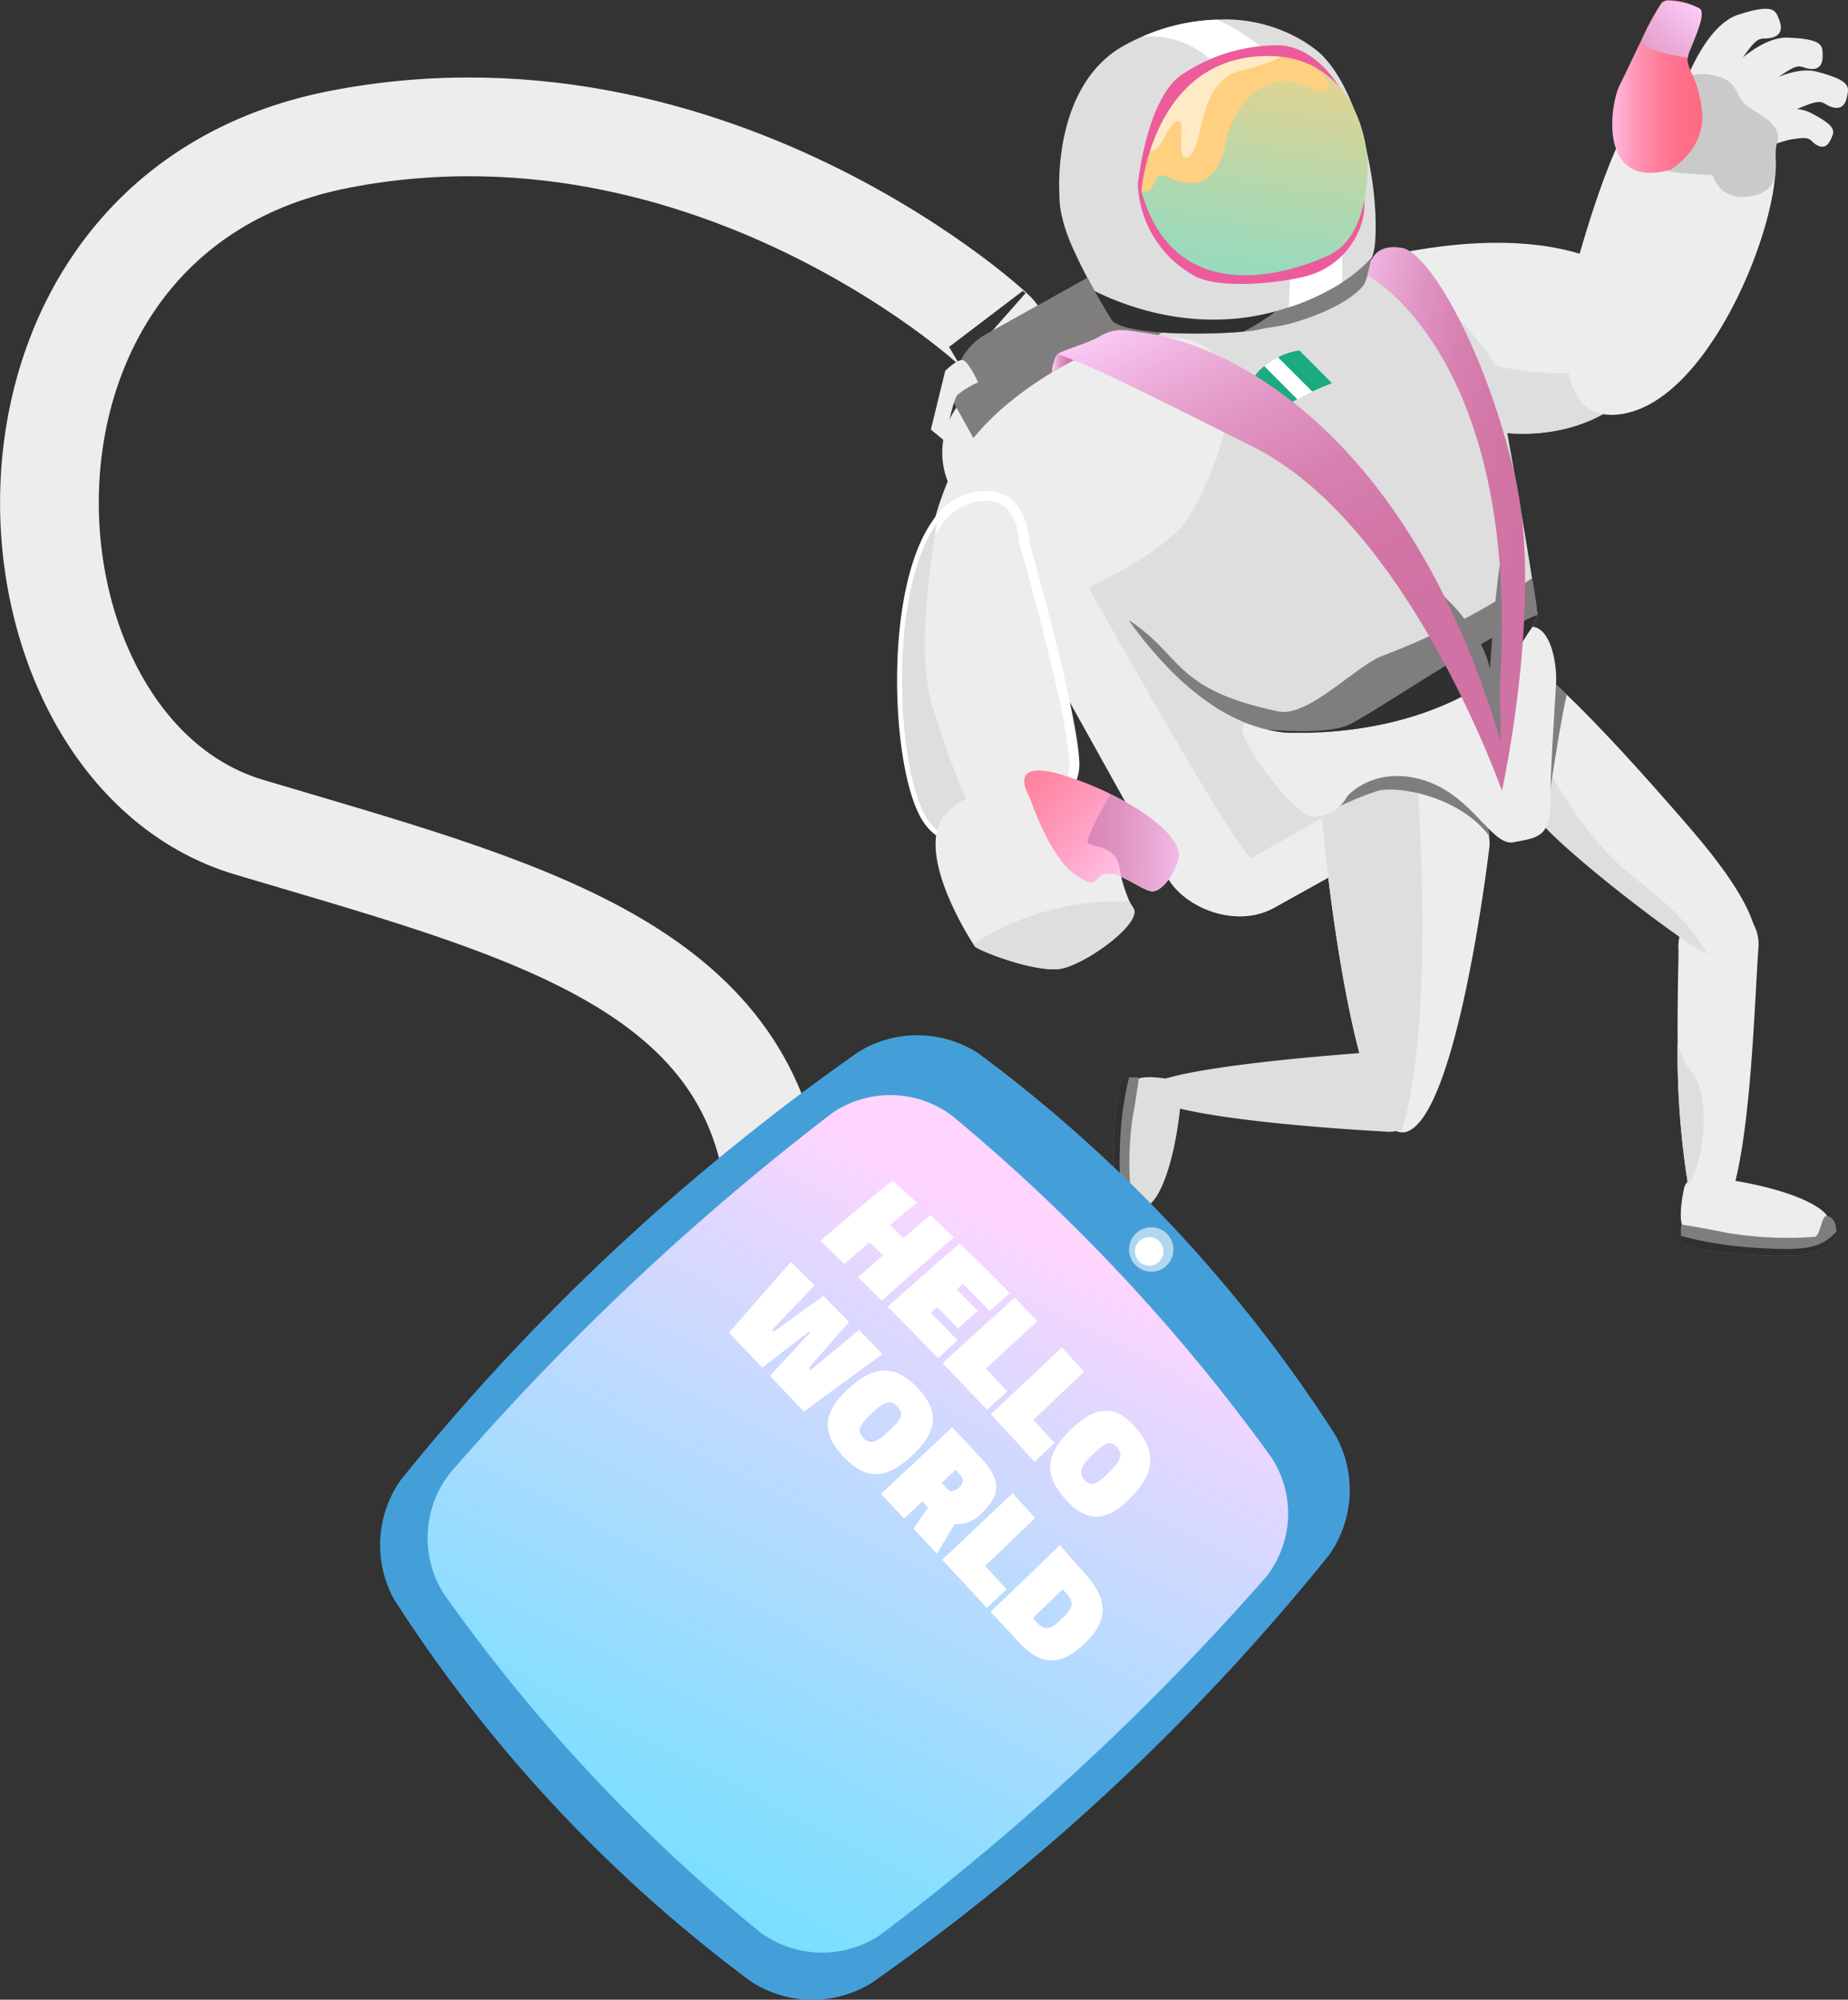 <svg xmlns="http://www.w3.org/2000/svg" xmlns:xlink="http://www.w3.org/1999/xlink" width="187.2" height="202.523" viewBox="0 0 187.2 202.523">
  <rect x="0" y="0" width="187.2" height="202.523" fill="#333333" stroke="none"/>
  <defs>
    <linearGradient id="linear-gradient" x1="0.617" y1="-0.197" x2="0.048" y2="3.634" gradientUnits="objectBoundingBox">
      <stop offset="0" stop-color="#ffd080"/>
      <stop offset="0.06" stop-color="#e3d390"/>
      <stop offset="0.19" stop-color="#b2d8ad"/>
      <stop offset="0.32" stop-color="#88dcc6"/>
      <stop offset="0.45" stop-color="#66e0db"/>
      <stop offset="0.58" stop-color="#4be2eb"/>
      <stop offset="0.71" stop-color="#38e4f6"/>
      <stop offset="0.85" stop-color="#2de6fd"/>
      <stop offset="1" stop-color="#29e6ff"/>
    </linearGradient>
    <linearGradient id="linear-gradient-2" x1="0.002" y1="0.501" x2="1.001" y2="0.501" gradientUnits="objectBoundingBox">
      <stop offset="0" stop-color="#ffd5ff"/>
      <stop offset="0.12" stop-color="#ffbce2"/>
      <stop offset="0.29" stop-color="#ff9ec0"/>
      <stop offset="0.46" stop-color="#ff87a5"/>
      <stop offset="0.63" stop-color="#ff7792"/>
      <stop offset="0.81" stop-color="#ff6d87"/>
      <stop offset="1" stop-color="#ff6a83"/>
    </linearGradient>
    <linearGradient id="linear-gradient-3" x1="1.048" y1="0.062" x2="-1.772" y2="2.669" gradientUnits="objectBoundingBox">
      <stop offset="0" stop-color="#ffd5ff"/>
      <stop offset="0.02" stop-color="#fdd1fb"/>
      <stop offset="0.21" stop-color="#edafdb"/>
      <stop offset="0.4" stop-color="#e094c3"/>
      <stop offset="0.59" stop-color="#d781b1"/>
      <stop offset="0.79" stop-color="#d276a6"/>
      <stop offset="1" stop-color="#d072a3"/>
    </linearGradient>
    <linearGradient id="linear-gradient-4" x1="0.889" y1="0.808" x2="-0.776" y2="-0.217" xlink:href="#linear-gradient-2"/>
    <linearGradient id="linear-gradient-5" x1="1.295" y1="0.526" x2="-1.067" y2="0.451" xlink:href="#linear-gradient-3"/>
    <linearGradient id="linear-gradient-6" x1="-0.22" y1="-0.011" x2="0.831" y2="0.636" xlink:href="#linear-gradient-3"/>
    <linearGradient id="linear-gradient-7" x1="0.221" y1="-0.122" x2="0.622" y2="0.702" xlink:href="#linear-gradient-3"/>
    <linearGradient id="linear-gradient-8" x1="-0.002" y1="0.5" x2="1" y2="0.5" xlink:href="#linear-gradient-3"/>
    <linearGradient id="linear-gradient-9" x1="0.812" y1="0.211" x2="-0.281" y2="2.279" gradientUnits="objectBoundingBox">
      <stop offset="0" stop-color="#ffd5ff"/>
      <stop offset="0.06" stop-color="#e3d7ff"/>
      <stop offset="0.19" stop-color="#b2dbff"/>
      <stop offset="0.32" stop-color="#88deff"/>
      <stop offset="0.45" stop-color="#66e1ff"/>
      <stop offset="0.58" stop-color="#4be3ff"/>
      <stop offset="0.71" stop-color="#38e5ff"/>
      <stop offset="0.85" stop-color="#2de6ff"/>
      <stop offset="1" stop-color="#29e6ff"/>
    </linearGradient>
  </defs>
  <g id="spaceman_back_set" data-name="spaceman back set" transform="translate(-14021.306 -122.322)">
    <path id="Path_2137" data-name="Path 2137" d="M929.223,196.223s.135-1.686-1-1.928-3.271-.461-3.586.118a39.464,39.464,0,0,0-1.231,10.46c.118,1.394,1.433,1.72,1.686,2.046C926.126,208.072,928.47,204.553,929.223,196.223Z" transform="translate(13211.726 37.366)" fill="#dedede"/>
    <path id="Path_2138" data-name="Path 2138" d="M921.853,205.268c.624,2.17,1.242,2.541,2,2.507s1.186-.264,1.366-.8-1.686-.562-1.861-1.068a33.19,33.19,0,0,1,.18-7.751c.377-2.08.562-3.524.63-3.935a.118.118,0,0,0-.107-.135,4.218,4.218,0,0,0-.877,0,2,2,0,0,0-.691.191C921.881,194.627,921.229,203.115,921.853,205.268Z" transform="translate(13212.497 37.36)" fill="#807d7f"/>
    <path id="Path_2139" data-name="Path 2139" d="M921.853,205.29c.624,2.17,1.242,2.541,2,2.507-1.534-1.321-1.765-2.81-1.574-7.167a32.725,32.725,0,0,1,.9-6.52,2,2,0,0,0-.691.191C921.881,194.65,921.229,203.137,921.853,205.29Z" transform="translate(13212.497 37.338)" fill="#303030"/>
    <path id="Path_2140" data-name="Path 2140" d="M955.03,195.974a3.822,3.822,0,0,1-3.372,1.579c-5.109-.287-21.758-1.377-24.277-3.659-2.985-2.7,22.523-4.356,23.349-4.435C953.377,189.195,957.3,192.7,955.03,195.974Z" transform="translate(13210.072 39.38)" fill="#dedede"/>
    <path id="Path_2141" data-name="Path 2141" d="M1026.438,211.992s-1.939-.2-2.248,1.124-.613,3.744.045,4.12a46.07,46.07,0,0,0,11.978,1.686c1.6-.1,2.007-1.6,2.389-1.917C1039.985,215.848,1035.977,213.071,1026.438,211.992Z" transform="translate(13167.724 29.511)" fill="#ededed"/>
    <path id="Path_2142" data-name="Path 2142" d="M1036.676,222.881c2.507-.663,2.951-1.366,2.934-2.248s-.281-1.366-.894-1.585-.669,1.905-1.27,2.108a37.238,37.238,0,0,1-8.892-.4c-2.378-.483-4.025-.748-4.5-.821a.135.135,0,0,0-.157.124,4.775,4.775,0,0,0,0,1,2.171,2.171,0,0,0,.2.8C1024.45,222.583,1034.174,223.544,1036.676,222.881Z" transform="translate(13167.711 26.424)" fill="#807d7f"/>
    <path id="Path_2143" data-name="Path 2143" d="M1036.683,224.128c2.507-.663,2.951-1.366,2.934-2.248-1.557,1.731-3.26,1.956-8.274,1.63a37.233,37.233,0,0,1-7.453-1.2,2.164,2.164,0,0,0,.2.8C1024.458,223.83,1034.182,224.792,1036.683,224.128Z" transform="translate(13167.703 25.177)" fill="#303030"/>
    <path id="Path_2144" data-name="Path 2144" d="M1031.453,167.083c-.45,5.851-.922,27.441-4.795,27.767-1.079.1-1.827-1.467-2.338-3.884a83.3,83.3,0,0,1-1.046-14.294c-.039-4.885.112-9.038.084-9.4-.219-3.035,2.67-6.779,6.369-4.092A4.368,4.368,0,0,1,1031.453,167.083Z" transform="translate(13167.976 51.285)" fill="#ededed"/>
    <path id="Path_2145" data-name="Path 2145" d="M825.43,43.394c4.1,3.625-26.244-27.053-66.18-19.313-39.2,7.605-36.019,61.667-9.19,69.665S800,107.332,803.222,129.495s-18.032,59.3,19.016,31.477" transform="translate(13296.47 112.346)" fill="none" stroke="#ededed" stroke-miterlimit="10" stroke-width="10"/>
    <rect id="Rectangle_272" data-name="Rectangle 272" width="32.05" height="47.48" rx="6.22" transform="translate(14115.736 159.2) rotate(-29.1)" fill="#807d7f"/>
    <rect id="Rectangle_273" data-name="Rectangle 273" width="40.993" height="60.728" rx="7.96" transform="translate(14113.89 165.072) rotate(-29.1)" fill="#ededed"/>
    <rect id="Rectangle_274" data-name="Rectangle 274" width="32.05" height="7.391" transform="translate(14117.255 161.918) rotate(-29.1)" fill="#807d7f"/>
    <path id="Path_2146" data-name="Path 2146" d="M912.48,96.467s17.138,30.915,19.083,32.039c0,0,15.5-8.431,16.66-10.483s-16.3-22.933-16.3-22.933S921.513,95.6,912.48,96.467Z" transform="translate(13216.491 80.7)" fill="#dedede"/>
    <path id="Path_2147" data-name="Path 2147" d="M1013.741,149.329a9.2,9.2,0,0,1-1.507-.826c-4.232-2.81-12.169-9.044-14.935-12.017a7.141,7.141,0,0,1-.764-.933c-1.124-1.686-2.333-7.476-1.686-11.512a5.407,5.407,0,0,1,1.686-3.581l.045.039a7.372,7.372,0,0,1,.675.562c.483.4,1.22,1.057,2.248,2.057,2.417,2.316,6.464,6.5,12.726,13.788C1022.773,149.155,1018.215,151.307,1013.741,149.329Z" transform="translate(13180.5 69.59)" fill="#dedede"/>
    <path id="Path_2148" data-name="Path 2148" d="M1014.45,149.78c-1.124-2.035-3.227-4.57-7.077-7.47-6.217-4.688-10.117-13.428-10.117-13.428-1.922-2.035-.607-5.312.719-7.391,1.6,1.355,6.031,5.43,14.98,15.845C1023.483,149.606,1018.924,151.758,1014.45,149.78Z" transform="translate(13179.79 69.139)" fill="#ededed"/>
    <path id="Path_2149" data-name="Path 2149" d="M999.509,123.127c-.916,4.188-1.984,11.8-2.209,13.389a7.147,7.147,0,0,1-.764-.933c-1.124-1.686-2.333-7.476-1.686-11.512.8-1.574,1.726-2.608,1.686-3.063a1.551,1.551,0,0,1,.045-.478,7.4,7.4,0,0,1,.674.562C997.738,121.474,998.474,122.126,999.509,123.127Z" transform="translate(13180.5 69.559)" fill="#807d7f"/>
    <path id="Path_2150" data-name="Path 2150" d="M976.043,144.645s-3.238,27.728-8.549,28.948a1.31,1.31,0,0,1-.416,0c-4.277-.5-7.352-23.54-8.01-32.135-.1-1.237-.141-2.181-.129-2.709v-.225h0v-.118a.8.8,0,0,1,0-.112c.337-1.647,3-4.07,7-3.625a9.946,9.946,0,0,1,1.124.2,10.509,10.509,0,0,1,1.439.45,14.518,14.518,0,0,1,3.131,1.726c3.508,2.49,4.238,5.154,4.356,6.571h0A4.4,4.4,0,0,1,976.043,144.645Z" transform="translate(13196.146 63.391)" fill="#ededed"/>
    <path id="Path_2151" data-name="Path 2151" d="M967.076,173.631c-5-.562-8.347-31.943-8.133-35.069h0v-.118a.768.768,0,0,1,0-.112c.4-1.686,5.621-2.917,8.15-3.423.838-.169,1.388-.259,1.388-.259s0,.253.051.708C968.908,139.72,970.527,163.1,967.076,173.631Z" transform="translate(13196.148 63.376)" fill="#dedede"/>
    <path id="Path_2152" data-name="Path 2152" d="M976.054,143.7c-3.013-4.047-9.218-5.154-11.332-4.615a35.609,35.609,0,0,0-5.655,2.468c-.1-1.237-.14-2.181-.129-2.709,1.827-1.889,4.637-3.732,5.969-3.935.337-.056.7-.107,1.068-.146a9.94,9.94,0,0,1,1.124.2,10.513,10.513,0,0,1,1.439.45,14.516,14.516,0,0,1,3.131,1.726C975.205,139.616,975.936,142.281,976.054,143.7Z" transform="translate(13196.146 63.328)" fill="#807d7f"/>
    <path id="Path_2153" data-name="Path 2153" d="M955.418,130.08s2.614-3.153,7.644-1.686,7.009,6.784,9.246,6.318,3.794-.354,3.721-4.379c-.045-2.715.444-9.274.562-11.8.112-2.355-.787-6.408-3.142-5.525-3.041,1.124-.6,7.594-21,10.118,0,0-7.751-1.759-7.661.107s5.621,9.106,7.195,8.892A3.827,3.827,0,0,0,955.418,130.08Z" transform="translate(13202.343 72.909)" fill="#ededed"/>
    <path id="Path_2154" data-name="Path 2154" d="M993.292,55.93c-1.872,4.294-7.684,7.869-15.4,6.981l-.242-.034c-13.743-1.686-19.988-10.809-15.351-16.739,0,0,16.587-5.463,26.9,0C993.787,48.572,994.81,52.484,993.292,55.93Z" transform="translate(13195.339 103.199)" fill="#ededed"/>
    <path id="Path_2155" data-name="Path 2155" d="M1005.333,65.093c-1.872,4.294-7.684,7.869-15.4,6.981l-.242-.034a8.519,8.519,0,0,1-.287-.9c-1.754-6.56-.933-6.054-.933-6.054s8.2,2.248,13.49,0C1003.58,64.413,1004.636,64.559,1005.333,65.093Z" transform="translate(13183.298 94.036)" fill="#dedede"/>
    <path id="Path_2156" data-name="Path 2156" d="M1004.186,35.033s3.935-14.614,6.678-15.738,12.293-1.787,13.411,4.075S1018.193,48.326,1009,50,1004.186,35.033,1004.186,35.033Z" transform="translate(13176.789 114.221)" fill="#ededed"/>
    <path id="Path_2157" data-name="Path 2157" d="M960.4,82.645a4.917,4.917,0,0,1-.742,1.563,17.521,17.521,0,0,0-1.248,2.063c-1.242,2.513-8.19,7.639-19.9,8.268-.388,0-.781.039-1.175.051h-2.254l-.332-.028-.309-.034-.264-.039-.348-.056c-.259-.045-.523-.1-.781-.157l-.562-.135-.562-.174-.506-.169c-.534-.191-1.057-.41-1.568-.652l-.18-.09c-.112-.051-.23-.112-.343-.174l-.5-.264a15.875,15.875,0,0,1-1.478-.911l-.478-.332-.348-.253-.27-.2-.63-.495-.433-.36-.512-.444-.506-.455c-.663-.618-1.3-1.27-1.9-1.934l-.332-.365c-.185-.214-.371-.422-.562-.641s-.455-.562-.669-.8-.506-.63-.742-.944c-.112-.146-.225-.287-.332-.438-.219-.292-.427-.562-.635-.866A52.869,52.869,0,0,1,914.229,75c-8.072-10.68,8.943-23.849,21.241-27.7s20.589,9.938,20.589,9.938,2.456,13.063,3.794,21.719C960.061,80.313,960.247,81.566,960.4,82.645Z" transform="translate(13216.643 101.924)" fill="#dedede"/>
    <path id="Path_2158" data-name="Path 2158" d="M943.816,26.129a6.082,6.082,0,0,1-.3,1.45c-.264.764-.455,2.389-.967,2.979-1.546,1.754-4.789,3.013-6.886,3.631-1.518.45-2.749.5-3.406.68a11.76,11.76,0,0,1-1.8.259c-4.008.365-12.456.36-13.383-1.265-.337-.562-.956-1.608-1.653-2.81a43.779,43.779,0,0,1-2.04-3.98,14.119,14.119,0,0,1-1.523-5.57s-.933-11.242,6.61-15.356,15.469-2.906,19.566.607c2.479,2.136,4.238,6.6,5.149,11.1.084.438.163.882.242,1.315a30.617,30.617,0,0,1,.388,6.959Z" transform="translate(13216.777 120.786)" fill="#807d7f"/>
    <path id="Path_2159" data-name="Path 2159" d="M954.874,66.421s-.939.36-2,.854c-.506.242-1.04.517-1.506.8a3.541,3.541,0,0,0-1.287,1.09s-2.878-2.855-3.063-3.2c-.084-.152.309-.686,1-1.253a8.18,8.18,0,0,1,1.383-.9,6.4,6.4,0,0,1,2.164-.7Z" transform="translate(13201.37 94.704)" fill="#fff"/>
    <path id="Path_2160" data-name="Path 2160" d="M951.332,69.291a3.541,3.541,0,0,0-1.287,1.09s-2.878-2.855-3.063-3.2c-.084-.152.309-.686,1-1.253Z" transform="translate(13201.388 93.469)" fill="#1cab80"/>
    <path id="Path_2161" data-name="Path 2161" d="M956.739,66.421s-.939.36-2,.854l-3.474-3.468a6.4,6.4,0,0,1,2.164-.7Z" transform="translate(13199.504 94.704)" fill="#1cab80"/>
    <path id="Path_2162" data-name="Path 2162" d="M943.958,29.973s.309-.152,0,.7c-1.214,3.373-4.323,11.8-12.282,15.7-4.008.365-12.456.36-13.383-1.265-.337-.562-.956-1.608-1.653-2.81a43.749,43.749,0,0,1-2.04-3.98c6.245-2.732,20.331-8.319,28.813-9.078C943.649,29.2,943.733,29.985,943.958,29.973Z" transform="translate(13215.563 109.533)" fill="#303030"/>
    <path id="Path_2163" data-name="Path 2163" d="M943.816,26.1a6.082,6.082,0,0,1-.3,1.45,15.3,15.3,0,0,1-3.035,2.557,23.047,23.047,0,0,1-5.43,2.529l-.714.23c-8,2.434-15.176-.034-18.914-1.872-1.608-2.861-3.642-6.9-3.564-9.556,0,0-.933-11.242,6.61-15.356a19.3,19.3,0,0,1,1.748-.854A20.235,20.235,0,0,1,927.841,3.5a15.142,15.142,0,0,1,10.2,3.226C942.135,10.269,944.277,20.145,943.816,26.1Z" transform="translate(13216.778 120.812)" fill="#dedede"/>
    <path id="Path_2164" data-name="Path 2164" d="M947.023,30.119a23.049,23.049,0,0,1-5.43,2.529c.866-8.471-2.81-19.229-7.206-24.383a9.033,9.033,0,0,0-7.628-3.018,20.236,20.236,0,0,1,7.622-1.737,21.323,21.323,0,0,1,4.384,2.726C945.646,11.7,947.242,23.908,947.023,30.119Z" transform="translate(13210.237 120.803)" fill="#fff"/>
    <path id="Path_2165" data-name="Path 2165" d="M926,22.172s.871-8.51,4.345-10.994a17.3,17.3,0,0,1,9.5-3.047c2.67-.191,5.261,1.962,6.672,4.418s2.99,10.68,2.248,13.237a7.987,7.987,0,0,1-5.475,5.655c-2.923.815-9.2,1.422-11.618,0A11.084,11.084,0,0,1,926,22.172Z" transform="translate(13210.57 118.785)" fill="#ed5b9c"/>
    <path id="Path_2166" data-name="Path 2166" d="M949.444,19.678c.236,1.624.393,8.673-3.9,10.629s-15.559,5.312-18.909-6.52c0,0,1.023-12.574,11.365-13.6a10.387,10.387,0,0,1,6.346,1.124C948.764,13.764,949.326,19.042,949.444,19.678Z" transform="translate(13210.29 117.912)" fill="url(#linear-gradient)"/>
    <path id="Path_2167" data-name="Path 2167" d="M905.718,61.635s-11.607,4.783-15.238,12.889-3.727,16.863,4.193,15,17.138-6.8,19.561-10.157S926.308,56.042,905.718,61.635Z" transform="translate(13227.165 95.78)" fill="#ededed"/>
    <path id="Path_2168" data-name="Path 2168" d="M891.9,124.249c-2.417.332-4.71-.292-5.986-2.451-3.024-5.1-3.794-22.877,1.124-29.723a6.093,6.093,0,0,1,3.485-2.574c5.312-1.3,5.34,4.469,5.34,4.469s4.845,16.9,5.1,22.36C901.1,119.859,896.3,123.647,891.9,124.249Z" transform="translate(13229.183 83.231)" fill="#ededed" stroke="#fff" stroke-miterlimit="10" stroke-width="1"/>
    <path id="Path_2169" data-name="Path 2169" d="M965.743,107.85a4.915,4.915,0,0,1-.742,1.563,17.536,17.536,0,0,0-1.248,2.063c-1.242,2.513-8.19,7.639-19.9,8.268-.388,0-.781.039-1.175.051h-2.254l-.332-.028-.309-.034-.264-.039-.349-.056c-.258-.045-.523-.1-.781-.157l-.562-.135-.562-.174-.506-.169a16.486,16.486,0,0,1-1.568-.652l-.18-.09c-.112-.051-.23-.112-.343-.174l-.5-.264a15.9,15.9,0,0,1-1.478-.911l-.478-.332-.349-.253-.27-.2-.63-.495-.433-.36-.511-.444-.506-.455c-.663-.618-1.3-1.27-1.9-1.934l-.332-.365c-.185-.214-.371-.422-.562-.641s-.455-.562-.669-.8-.506-.63-.742-.944c-.112-.146-.225-.287-.332-.438-.219-.292-.427-.562-.635-.866,5.5,3.569,4.457,7.015,15.176,9.252,3,.624,7.83-4.6,10.5-5.621a72.427,72.427,0,0,0,15.176-7.869,33.972,33.972,0,0,1,.562,3.7Z" transform="translate(13211.297 76.736)" fill="#807d7f"/>
    <path id="Path_2170" data-name="Path 2170" d="M942.772,12.9c-2.973-1.237-6.661,1.18-7.65,6.149s-4.294,4.041-5.908,3.232-.871,1.8-2.574,1.49a20.291,20.291,0,0,1,.877-4.07c1.214-3.766,4.041-8.892,10.489-9.556a13.456,13.456,0,0,1,2.777,0,9.14,9.14,0,0,1,3.569,1.124,6.284,6.284,0,0,1,1.012,1.3C946.021,13.674,945.734,14.146,942.772,12.9Z" transform="translate(13210.29 117.93)" fill="#ffd080"/>
    <path id="Path_2171" data-name="Path 2171" d="M941.465,10.175a20.474,20.474,0,0,1-4.131,1.4c-4.424,1.124-3.676,7.965-5.216,8.707s-.09-3.935-1.164-3.625-1.49,3.12-2.754,3.052c1.214-3.766,4.041-8.892,10.489-9.556a13.457,13.457,0,0,1,2.777.022Z" transform="translate(13209.606 117.921)" fill="#fff" opacity="0.55"/>
    <path id="Path_2172" data-name="Path 2172" d="M976.687,110.74a4.918,4.918,0,0,1-.742,1.563,17.5,17.5,0,0,0-1.248,2.063c-1.242,2.513-8.19,7.639-19.9,8.268-.388,0-.776.039-1.175.051h-2.254l-.332-.028-.309-.034-.264-.039-.349-.056c-.258-.045-.523-.1-.781-.157,3.035.242,6.7.3,8.4-.562C960.527,120.391,971.976,112.623,976.687,110.74Z" transform="translate(13200.354 73.846)" fill="#303030"/>
    <path id="Path_2173" data-name="Path 2173" d="M1023.82,10.283S1026,3.33,1029.654,2.15s3.788-.433,4.165.562.062,1.619-.933,1.8-1.124-.438-2.81,2.046-2.052,5.16-2.3,5.345A2.638,2.638,0,0,1,1023.82,10.283Z" transform="translate(13167.733 121.664)" fill="#ededed"/>
    <path id="Path_2174" data-name="Path 2174" d="M1029.227,12.088s4.188-5.48,7.824-5.34,3.507.843,3.519,1.844-.466,1.456-1.411,1.3-.854-.748-3.148.916-3.49,3.935-3.772,4A2.519,2.519,0,0,1,1029.227,12.088Z" transform="translate(13165.368 119.387)" fill="#ededed"/>
    <path id="Path_2175" data-name="Path 2175" d="M1032.637,16.329s5.267-4.452,8.791-3.536,3.243,1.574,3.041,2.558-.77,1.321-1.686.967-.674-.916-3.271.219-4.249,3.075-4.547,3.1A2.492,2.492,0,0,1,1032.637,16.329Z" transform="translate(13163.931 116.793)" fill="#ededed"/>
    <path id="Path_2176" data-name="Path 2176" d="M891.9,126.4c-2.417.332-4.71-.292-5.986-2.451-3.024-5.1-3.794-22.877,1.124-29.723-.944,5.475-1.877,13.293-.613,17.987A89.906,89.906,0,0,0,891.9,126.4Z" transform="translate(13229.183 81.076)" fill="#dedede"/>
    <path id="Path_2177" data-name="Path 2177" d="M1032.8,21.288s5.2-2.732,7.965-1.315,2.406,1.905,2.057,2.687-.888.956-1.557.495-.393-.882-2.766-.422a19.583,19.583,0,0,0-4.351,1.742A2.145,2.145,0,0,1,1032.8,21.288Z" transform="translate(13163.945 113.773)" fill="#ededed"/>
    <path id="Path_2178" data-name="Path 2178" d="M1021.024,14.07s1.332-1.394,4.148-.4c1.748.618,1.411,2.153,2.81,3.041s3.373,1.883,2.811,3.569.972,4.66-2.518,5.374c-3.311.675-3.991-2.1-3.991-2.1s-2.642-.169-3.5-.242C1015.218,22.861,1017.511,15.206,1021.024,14.07Z" transform="translate(13170.529 116.511)" fill="#cacaca"/>
    <path id="Path_2179" data-name="Path 2179" d="M977.3,101.6s5.773,4.137,6.829,9.235c0,0,.613-9.69,1.332-12.237s.1,20.308-.028,22.141C985.433,120.737,981.707,106.15,977.3,101.6Z" transform="translate(13188.105 79.251)" fill="#807d7f"/>
    <path id="Path_2180" data-name="Path 2180" d="M1017.4,17.152c-7.307,2.091-6.183-6.5-5.143-8.583.506-1.012,1.355-2.81,2.17-4.5A27.731,27.731,0,0,1,1016.48.261a1,1,0,0,1,.6-.275,7.128,7.128,0,0,1,3.069.719l.118.056c.809.371-.371,2.917-.989,4.5a2.247,2.247,0,0,0-.146.562c-.118,1.175,1.068,1.939,1.45,5.362C1021.033,15.061,1017.4,17.152,1017.4,17.152Z" transform="translate(13173.129 122.355)" fill="url(#linear-gradient-2)"/>
    <path id="Path_2181" data-name="Path 2181" d="M902.246,160.462c-2.563.461-8.431-1.866-8.712-2.248a2.461,2.461,0,0,0-.163-.242c-1.017-1.557-6.183-10.118-2.541-13.456a7.425,7.425,0,0,1,8.246-1.394l9.033,6.8a14.893,14.893,0,0,0,1.091,3.755,5.507,5.507,0,0,0,.365.624C910.6,155.8,904.8,160,902.246,160.462Z" transform="translate(13226.533 59.963)" fill="#ededed"/>
    <path id="Path_2182" data-name="Path 2182" d="M1021.591,5.286a2.249,2.249,0,0,0-.146.562c-1.225-.191-4.249-.641-4.7-1.686a27.71,27.71,0,0,1,2.052-3.811,1,1,0,0,1,.6-.275,7.128,7.128,0,0,1,3.069.719l.118.056C1023.389,1.189,1022.209,3.735,1021.591,5.286Z" transform="translate(13170.834 122.315)" fill="url(#linear-gradient-3)"/>
    <path id="Path_2183" data-name="Path 2183" d="M921.12,147.869c-.5,1.608-1.686,3.165-2.608,3.165-.635,0-1.945-.933-3.153-1.456a2.99,2.99,0,0,0-1.6-.315c-1.394.281-.562,1.866-3.165,0s-4.5-7.729-4.5-7.729-2.563-4.008,3.17-2.333a32.547,32.547,0,0,1,5.014,1.979C918.332,143.181,921.727,145.9,921.12,147.869Z" transform="translate(13219.537 61.562)" fill="url(#linear-gradient-4)"/>
    <path id="Path_2184" data-name="Path 2184" d="M926.115,149.729c-.5,1.608-1.686,3.165-2.608,3.165-.635,0-1.945-.933-3.153-1.456-.056-.365-.135-.776-.253-1.242-.512-2.1-3.024-1.726-3.165-2.333-.1-.444,1.439-3.328,2.316-4.823C923.327,145.041,926.722,147.762,926.115,149.729Z" transform="translate(13214.541 59.702)" fill="url(#linear-gradient-5)"/>
    <path id="Path_2185" data-name="Path 2185" d="M905.225,169.193c-2.563.461-8.431-1.866-8.712-2.248a2.455,2.455,0,0,0-.163-.242,26.84,26.84,0,0,1,15.828-4.294,5.528,5.528,0,0,0,.365.624C913.578,164.533,907.783,168.726,905.225,169.193Z" transform="translate(13223.555 51.232)" fill="#dedede"/>
    <path id="Path_2186" data-name="Path 2186" d="M967.38,47.344s15.637,8.206,13.4,41.741L981,99.557s4.255-19.212,1.321-31.882-8.651-22.59-11.416-23.1S967.729,46,967.729,46Z" transform="translate(13192.449 102.859)" fill="url(#linear-gradient-6)"/>
    <path id="Path_2187" data-name="Path 2187" d="M918.407,59.455s-.624-.112,2.462.343,24.732,5.093,35.541,41.364a7.793,7.793,0,0,1,.191,2.513c-.112,1.461-.09,2.428-.09,2.428s-9.409-26.9-25.154-34.816-17.908-8.853-19.516-9.128,2.276-1.124,3.862-2.04A4.238,4.238,0,0,1,918.407,59.455Z" transform="translate(13216.938 96.313)" fill="url(#linear-gradient-7)"/>
    <path id="Path_2188" data-name="Path 2188" d="M911.1,63.78s-.185.056-.393.826a2.671,2.671,0,0,0-.157,1.006l2.181-1.225S911.364,63.836,911.1,63.78Z" transform="translate(13217.337 94.411)" fill="url(#linear-gradient-8)"/>
    <path id="Path_2189" data-name="Path 2189" d="M888.69,71.883l1.456-5.947s1.242-1.225,1.8-1.085,1.54,2.248,1.54,2.248a8.84,8.84,0,0,0-2.1,1.276c-.511.562-1.259,4.688-1.259,4.688Z" transform="translate(13226.909 93.946)" fill="#ededed"/>
    <path id="Path_2190" data-name="Path 2190" d="M1024.325,202.194a83.312,83.312,0,0,1-1.045-14.294,7.585,7.585,0,0,0,1.388,2.9C1026.748,193.139,1025.933,200.238,1024.325,202.194Z" transform="translate(13167.971 40.057)" fill="#dedede"/>
    <path id="Path_2191" data-name="Path 2191" d="M827.013,282.335a147.266,147.266,0,0,1-36.137-38.672,11.4,11.4,0,0,1,.663-12.141A226.624,226.624,0,0,1,837.9,188.179a11.38,11.38,0,0,1,12.158.157,147.127,147.127,0,0,1,36.159,38.672,11.4,11.4,0,0,1-.658,12.141A226.608,226.608,0,0,1,839.2,282.492,11.427,11.427,0,0,1,827.013,282.335Z" transform="translate(13270.373 40.671)" fill="#449fd9"/>
    <path id="Path_2192" data-name="Path 2192" d="M831.724,282.092a172.737,172.737,0,0,1-32.1-34.332,10.613,10.613,0,0,1,.6-12.141A260.388,260.388,0,0,1,839,199.082a10.424,10.424,0,0,1,12.107.27,187,187,0,0,1,32.382,34.641,10.371,10.371,0,0,1-.562,12.091,260.4,260.4,0,0,1-39.059,36.232A10.587,10.587,0,0,1,831.724,282.092Z" transform="translate(13266.624 35.951)" fill="url(#linear-gradient-9)"/>
    <path id="Path_2193" data-name="Path 2193" d="M927.459,225.224a2.248,2.248,0,1,1,.982-2.265A2.248,2.248,0,0,1,927.459,225.224Z" transform="translate(13211.703 25.52)" fill="#fff" opacity="0.58"/>
    <path id="Path_2194" data-name="Path 2194" d="M927.736,225.434a1.445,1.445,0,1,1,.5-1.412A1.445,1.445,0,0,1,927.736,225.434Z" transform="translate(13210.903 24.742)" fill="#fff"/>
    <path id="Path_2195" data-name="Path 2195" d="M875.119,220.224l-1.366-1.315-2.535,2.2c-.809-.787-1.613-1.568-2.428-2.35q3.609-3.1,7.307-6.127,1.231,1.124,2.445,2.248l-2.709,2.288c.461.427.916.86,1.372,1.3q1.349-1.164,2.709-2.316c.8.759,1.6,1.512,2.4,2.248q-3.682,3.181-7.307,6.413-1.2-1.2-2.395-2.378Z" transform="translate(13235.623 29.227)" fill="#fff"/>
    <path id="Path_2196" data-name="Path 2196" d="M888.211,224c1.714,1.653,3.412,3.333,5.059,5.031l-2.012,1.821c-.905-.922-1.81-1.838-2.726-2.749l-.624.562q1.068,1.074,2.125,2.147l-1.99,1.8c-.708-.725-1.416-1.45-2.13-2.164l-.652.562c.916.927,1.827,1.855,2.732,2.81l-1.973,1.81q-2.529-2.631-5.109-5.216Q884.53,227.176,888.211,224Z" transform="translate(13230.315 24.248)" fill="#fff"/>
    <path id="Path_2197" data-name="Path 2197" d="M890.81,240.4q3.637-3.328,7.307-6.633,1.124,1.18,2.288,2.378-2.6,2.394-5.2,4.806l2.158,2.3-2.057,1.889Q893.081,242.763,890.81,240.4Z" transform="translate(13225.98 19.97)" fill="#fff"/>
    <path id="Path_2198" data-name="Path 2198" d="M899.5,249.505l7.195-6.745c.747.809,1.5,1.619,2.248,2.439l-5.121,4.885q1.062,1.164,2.113,2.338l-2,1.922Q901.726,251.888,899.5,249.505Z" transform="translate(13222.175 16.033)" fill="#fff"/>
    <path id="Path_2199" data-name="Path 2199" d="M912.289,256.059c2.574-2.484,4.581-2.541,6.638-.129s1.866,4.564-.607,7.071-4.469,2.49-6.621.062S909.708,258.566,912.289,256.059Zm3.839,4.373c1.062-1.057,1.574-1.731.854-2.569s-1.388-.332-2.462.72-1.568,1.754-.86,2.563S915.071,261.477,916.128,260.432Z" transform="translate(13217.486 11.042)" fill="#fff"/>
    <path id="Path_2200" data-name="Path 2200" d="M858.593,227.33q1.2,1.18,2.4,2.378-2.17,2.248-4.317,4.5l.185.191q2.49-1.821,5.008-3.62,1.31,1.31,2.608,2.625-2.052,2.327-4.07,4.682l.185.191q2.44-2.035,4.89-4.053,1.2,1.214,2.383,2.439-4,2.912-7.965,5.834l-3.429-3.625q2.023-2.2,4.053-4.373l-.09-.112q-2.389,1.821-4.744,3.659l-3.373-3.536Q855.44,230.871,858.593,227.33Z" transform="translate(13242.836 22.79)" fill="#fff"/>
    <path id="Path_2201" data-name="Path 2201" d="M872.211,248.728c2.625-2.411,4.738-2.428,6.987-.079s2.085,4.435-.562,6.886-4.71,2.468-6.959.073S869.586,251.14,872.211,248.728Zm4.086,4.3c1.124-1.029,1.647-1.686.871-2.5s-1.478-.337-2.586.691-1.613,1.686-.866,2.507S875.2,254.051,876.3,253.028Z" transform="translate(13235.046 14.219)" fill="#fff"/>
    <path id="Path_2202" data-name="Path 2202" d="M884.47,265.235l-.562-.607-1.855,1.742-2.333-2.5,7.212-6.745q1.411,1.5,2.81,3.018c1.934,2.091,2.366,3.581.225,5.621a3.382,3.382,0,0,1-2.81,1.169c-.59,1.006-1.186,2.007-1.776,3.007l-2.372-2.546,1.478-2.147ZM887.78,262l-.511-.562-1.405,1.321.562.613c.326.36.753.275,1.2-.146S888.157,262.414,887.78,262Z" transform="translate(13230.837 9.74)" fill="#fff"/>
    <path id="Path_2203" data-name="Path 2203" d="M890.74,275.745q3.586-3.372,7.133-6.745l2.277,2.518q-2.53,2.434-5.059,4.851,1.085,1.18,2.17,2.366l-1.99,1.889Q893,278.151,890.74,275.745Z" transform="translate(13226.011 4.542)" fill="#fff"/>
    <path id="Path_2204" data-name="Path 2204" d="M899.45,285.1q3.53-3.333,7.015-6.745c.911,1.029,1.827,2.069,2.732,3.1,2.248,2.569,2.091,4.626-.163,6.824s-4.328,2.484-6.661-.034Zm7.712-1.821-.4-.45q-1.512,1.461-3.024,2.912l.4.444c.939,1.04,1.6.528,2.6-.444s1.287-1.478.416-2.462Z" transform="translate(13222.197 0.448)" fill="#fff"/>
  </g>
</svg>
